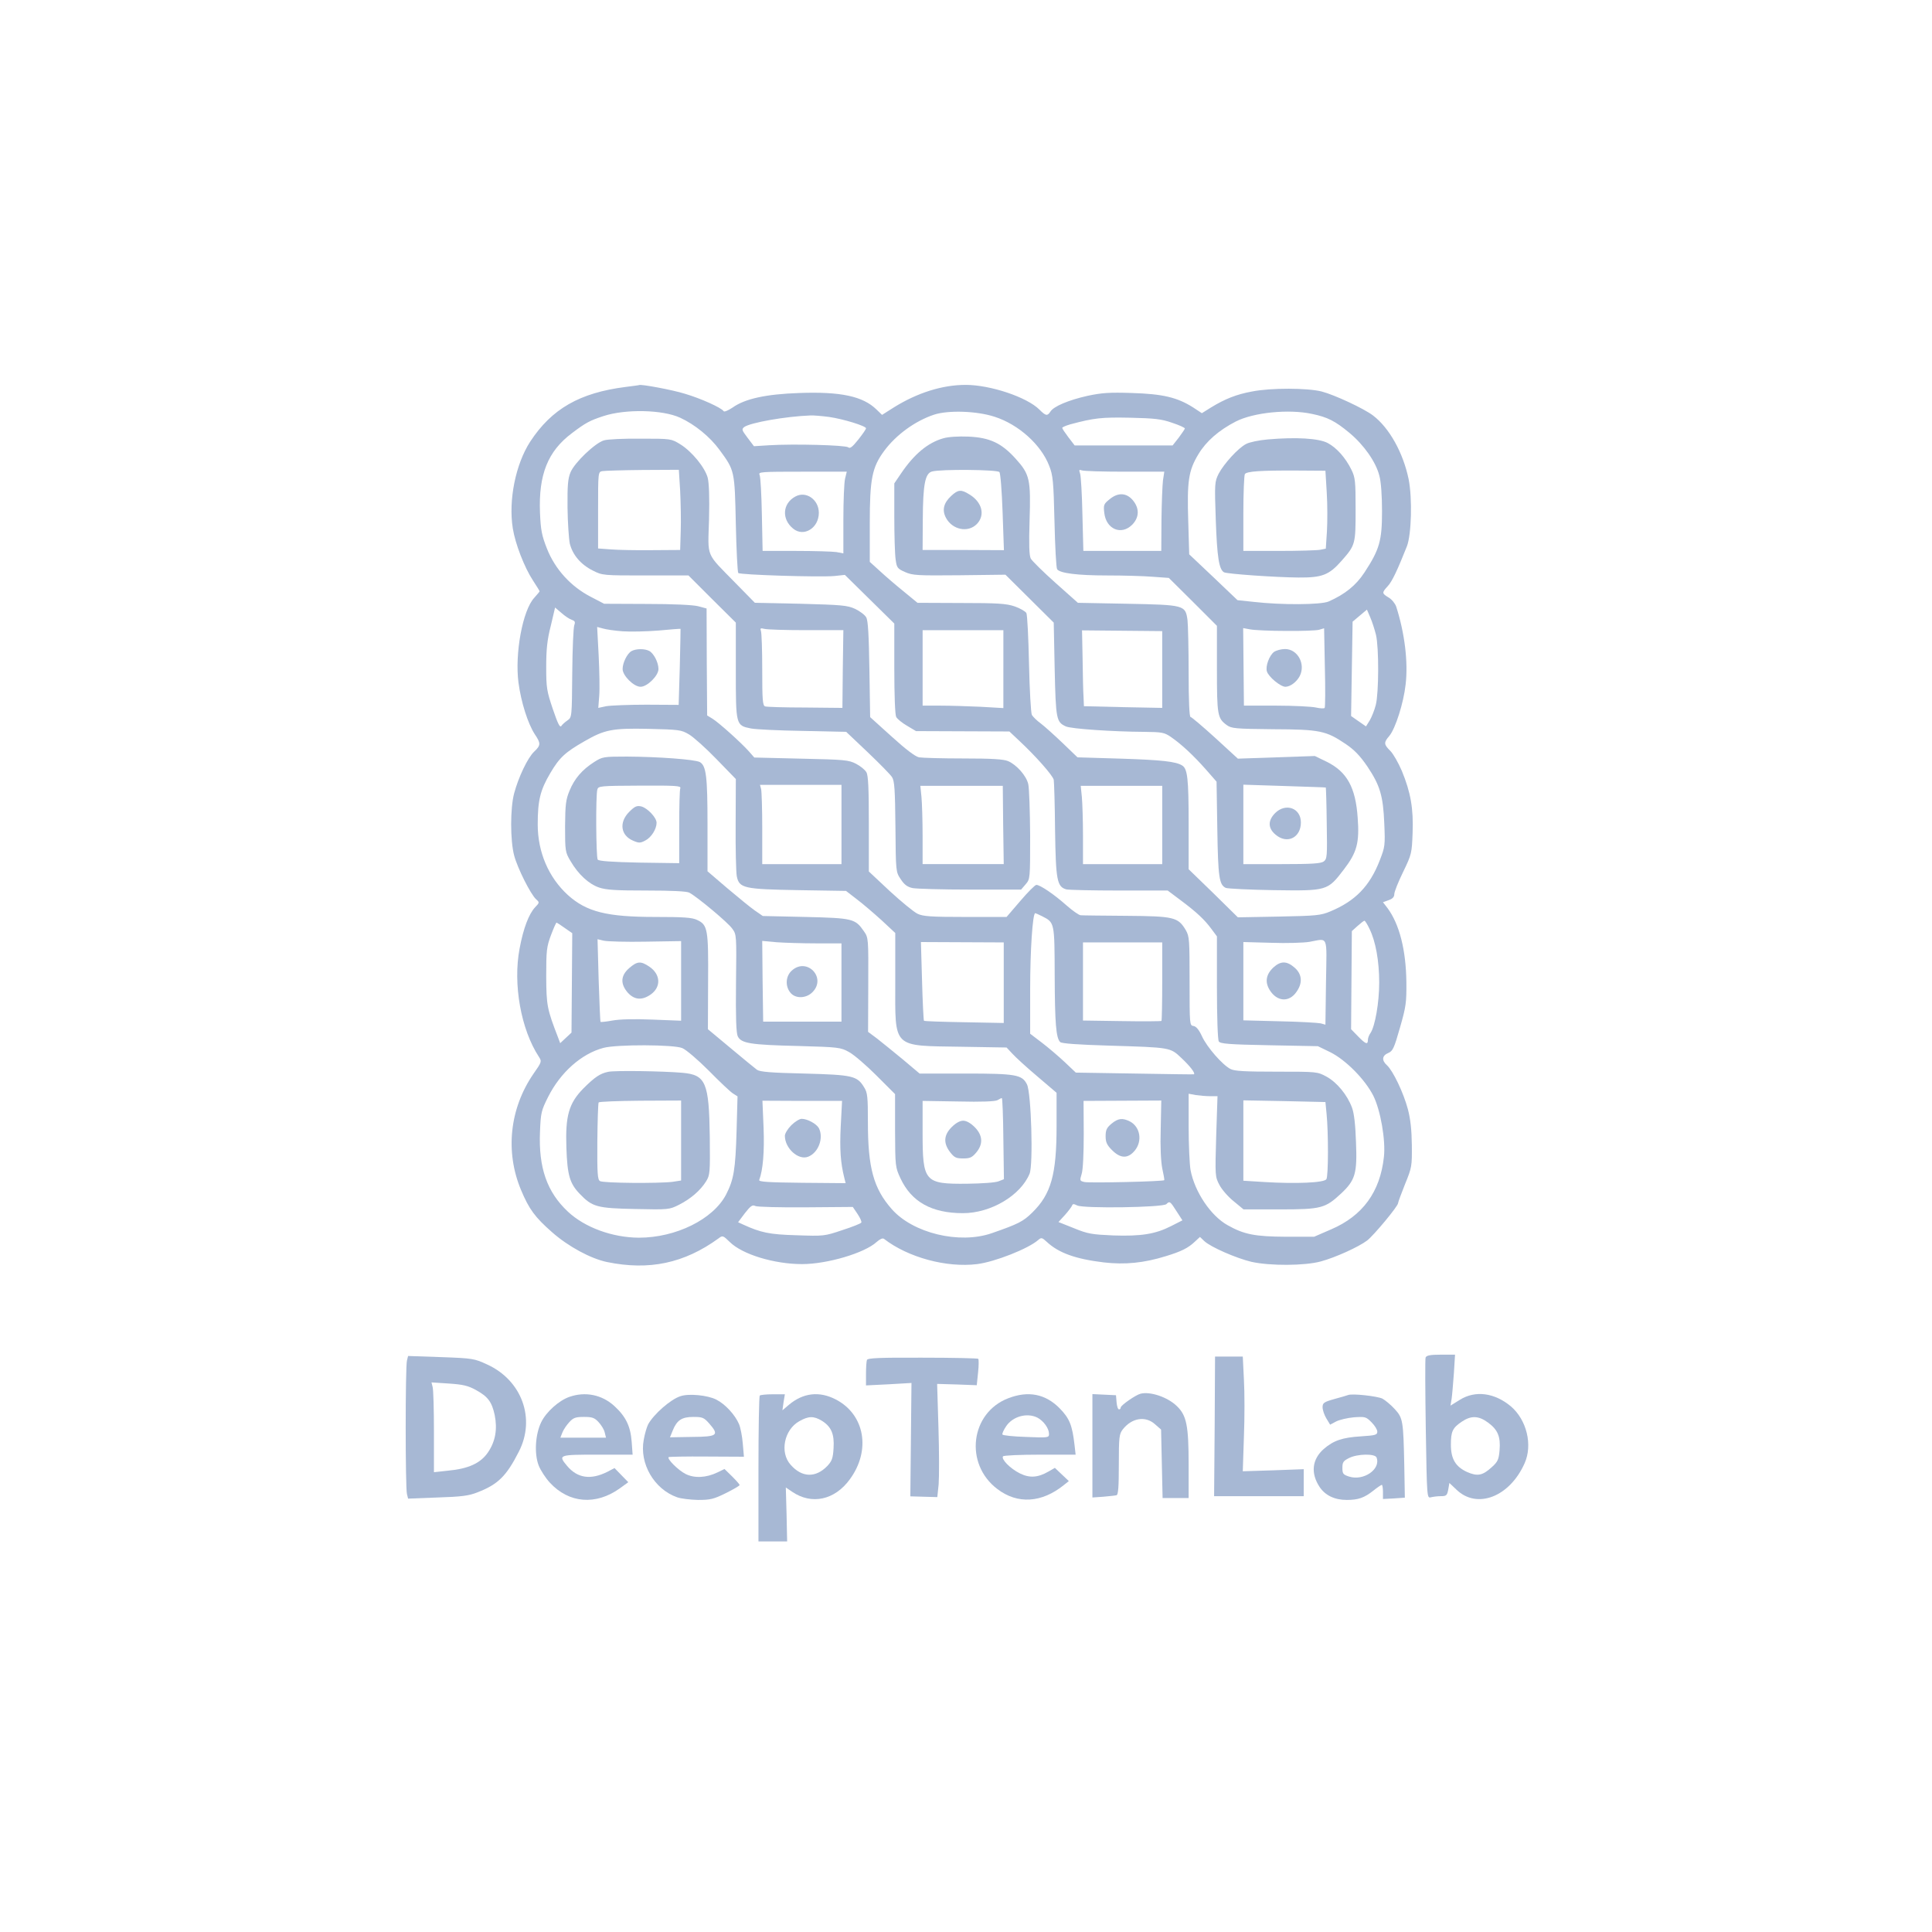 <?xml version="1.0" standalone="no"?>
<!DOCTYPE svg PUBLIC "-//W3C//DTD SVG 20010904//EN"
 "http://www.w3.org/TR/2001/REC-SVG-20010904/DTD/svg10.dtd">
<svg version="1.0" xmlns="http://www.w3.org/2000/svg"
 width="1024pt" height="1024pt" viewBox="0 0 1024 1024"
 preserveAspectRatio="xMidYMid meet">

<g transform="translate(0,1024) scale(0.1,-0.1)"
fill="#A7B8D4" stroke="none">
<path d="M3315 8189 c-243 -31 -391 -116 -505 -290 -77 -119 -116 -310 -92
-460 13 -81 61 -206 107 -276 19 -29 35 -55 35 -57 0 -2 -13 -17 -28 -34 -62
-66 -104 -296 -84 -450 14 -105 50 -217 86 -273 33 -49 33 -59 -3 -93 -34 -32
-83 -135 -106 -221 -21 -78 -21 -250 0 -329 18 -68 87 -205 116 -232 19 -17
19 -18 -5 -43 -33 -35 -62 -111 -82 -218 -36 -189 7 -429 102 -574 16 -25 16
-27 -29 -91 -126 -184 -150 -412 -66 -614 43 -103 74 -145 165 -225 86 -76
205 -140 291 -158 223 -46 409 -7 591 125 22 17 24 16 60 -19 67 -66 236 -117
383 -117 134 0 332 59 395 117 18 16 32 22 39 17 128 -99 332 -154 494 -134
95 12 272 82 324 128 16 14 20 13 45 -10 63 -59 153 -91 302 -109 113 -13 213
-3 329 33 82 25 118 43 153 76 l28 26 23 -22 c34 -32 170 -91 250 -110 99 -22
282 -21 367 2 78 21 201 77 246 111 36 28 164 182 164 198 0 5 17 51 37 101
36 88 37 95 36 206 -1 81 -7 138 -21 191 -23 87 -79 204 -111 233 -29 26 -26
51 7 65 24 10 31 25 62 134 32 111 35 133 34 242 -2 170 -37 307 -100 392
l-24 31 30 11 c21 7 30 17 30 32 0 12 21 65 47 118 45 93 46 99 50 206 5 129
-10 215 -57 329 -18 42 -45 90 -61 106 -35 35 -36 44 -5 80 32 39 75 173 86
272 14 119 -5 273 -50 413 -6 17 -24 39 -40 48 -36 22 -37 25 -5 60 23 24 52
86 102 212 24 63 29 254 9 355 -29 140 -102 272 -189 338 -47 36 -203 109
-272 127 -76 19 -268 20 -369 0 -82 -15 -143 -39 -218 -85 l-48 -30 -47 31
c-84 53 -161 71 -323 76 -121 4 -160 1 -236 -15 -102 -23 -180 -56 -197 -84
-16 -24 -24 -23 -58 11 -66 66 -260 131 -391 131 -124 0 -256 -42 -380 -119
l-63 -40 -30 29 c-72 70 -190 95 -409 87 -175 -6 -287 -30 -353 -77 -24 -16
-45 -25 -48 -19 -12 18 -120 67 -205 92 -67 21 -235 52 -243 46 -1 -1 -33 -5
-72 -10z m290 -163 c78 -36 158 -101 209 -171 80 -109 80 -109 86 -392 3 -138
9 -255 13 -260 10 -10 429 -23 509 -16 l56 6 131 -129 131 -129 0 -238 c0
-143 4 -246 10 -257 6 -11 32 -32 58 -47 l47 -28 247 -1 248 -1 52 -49 c87
-81 178 -184 183 -207 2 -12 6 -132 7 -267 4 -265 10 -300 60 -314 13 -3 139
-6 280 -6 l257 0 68 -51 c86 -64 128 -104 164 -153 l29 -39 0 -271 c0 -153 4
-278 10 -286 8 -12 53 -16 267 -20 l258 -5 66 -32 c82 -41 184 -144 228 -231
38 -76 66 -236 56 -324 -20 -185 -112 -312 -280 -384 l-90 -39 -150 0 c-163 1
-221 12 -308 61 -90 50 -175 177 -197 293 -5 29 -10 132 -10 229 l0 175 38 -7
c20 -3 55 -6 76 -6 l39 0 -7 -212 c-6 -210 -6 -214 17 -258 13 -25 47 -64 76
-87 l52 -43 192 0 c221 0 241 6 326 85 74 70 85 105 78 272 -3 91 -10 153 -21
182 -25 68 -80 134 -134 164 -50 27 -50 27 -266 27 -167 0 -223 3 -244 14 -43
22 -125 116 -151 173 -16 35 -31 53 -45 55 -21 3 -21 7 -21 238 0 218 -1 237
-20 270 -41 69 -62 74 -315 76 -124 1 -233 2 -242 3 -9 0 -43 24 -75 52 -65
58 -140 109 -160 109 -7 0 -45 -38 -85 -85 l-73 -85 -218 0 c-184 0 -225 3
-254 17 -19 9 -85 63 -147 120 l-111 104 0 252 c0 187 -3 258 -13 274 -7 13
-32 33 -55 45 -39 20 -60 22 -290 27 l-249 6 -29 33 c-42 47 -159 152 -193
173 l-28 17 -2 284 -1 283 -45 12 c-27 7 -134 12 -271 12 l-227 1 -71 37
c-105 54 -189 146 -232 255 -28 71 -33 99 -37 190 -8 202 41 326 169 422 74
56 95 67 168 91 117 38 313 34 406 -9z m1667 5 c127 -41 246 -148 289 -260 20
-50 23 -83 28 -296 3 -132 9 -245 14 -252 14 -21 107 -33 265 -33 86 0 195 -3
242 -7 l85 -6 128 -127 127 -127 0 -229 c0 -245 3 -261 52 -297 25 -18 44 -20
245 -22 249 -1 281 -8 385 -78 46 -31 76 -62 115 -119 67 -100 84 -155 90
-303 5 -115 4 -123 -24 -195 -53 -137 -130 -216 -263 -271 -50 -21 -74 -23
-272 -27 l-217 -4 -130 128 -131 127 0 243 c0 236 -6 288 -33 306 -33 22 -110
30 -323 37 l-233 7 -78 75 c-43 41 -95 88 -116 104 -21 15 -42 36 -48 46 -5
10 -12 132 -15 270 -3 139 -9 260 -14 270 -6 9 -33 25 -62 35 -44 15 -91 18
-284 18 l-231 1 -73 60 c-41 33 -98 82 -127 109 l-53 48 0 202 c0 239 12 299
77 387 63 85 164 158 263 191 75 25 228 20 322 -11z m1683 15 c81 -17 121 -37
197 -100 77 -64 141 -155 159 -228 9 -32 14 -107 14 -188 0 -155 -13 -202 -93
-324 -45 -69 -104 -116 -190 -154 -42 -18 -251 -19 -398 -2 l-85 9 -128 122
-128 121 -5 171 c-7 218 1 272 54 360 41 68 107 126 198 173 94 48 281 67 405
40z m-2560 -16 c76 -11 195 -48 195 -60 0 -5 -18 -31 -41 -60 -31 -39 -44 -49
-53 -41 -14 12 -290 19 -421 11 l-79 -5 -34 45 c-31 41 -32 45 -17 57 33 23
218 56 350 61 17 1 62 -3 100 -8z m1818 -31 c37 -12 67 -26 67 -30 0 -3 -15
-25 -32 -48 l-33 -42 -260 0 -259 0 -33 43 c-18 24 -33 46 -33 50 0 4 19 12
43 19 127 34 166 38 317 35 131 -3 166 -7 223 -27z m-252 -259 l210 0 -7 -46
c-3 -25 -7 -120 -8 -210 l-1 -164 -207 0 -206 0 -5 193 c-2 105 -8 203 -12
216 -7 21 -6 23 9 18 10 -4 112 -7 227 -7z m-1482 -37 c-5 -21 -9 -118 -9
-217 l0 -179 -37 7 c-21 3 -118 6 -215 6 l-176 0 -4 193 c-2 105 -7 200 -12
210 -8 16 7 17 227 17 l235 0 -9 -37z m-1449 -748 c17 -6 20 -11 14 -28 -5
-12 -10 -127 -11 -256 -2 -232 -2 -233 -25 -249 -13 -9 -28 -22 -33 -30 -8
-10 -19 14 -45 90 -32 95 -35 112 -35 223 0 92 5 143 24 217 l23 98 34 -29
c18 -16 42 -32 54 -36z m4263 -80 c16 -69 15 -308 -1 -371 -7 -28 -22 -65 -32
-82 l-20 -32 -39 27 -40 28 4 250 4 250 38 32 38 32 18 -42 c10 -23 23 -64 30
-92z m-3993 19 c41 -3 127 -1 190 4 63 6 116 10 117 9 0 -1 -1 -92 -4 -202
l-6 -201 -171 1 c-94 0 -190 -4 -213 -8 l-42 -9 5 64 c3 35 1 131 -3 214 l-8
151 30 -8 c16 -5 63 -12 105 -15z m3515 2 c83 -1 162 2 176 6 l27 8 4 -208 c3
-114 2 -210 -1 -214 -3 -4 -24 -3 -46 2 -22 5 -117 10 -211 10 l-171 0 -2 206
-2 205 38 -7 c21 -4 106 -8 188 -8z m-1497 -202 l0 -207 -121 7 c-66 3 -162 6
-214 6 l-93 0 0 200 0 200 214 0 214 0 0 -206z m-1667 -346 c24 -14 90 -73
146 -131 l103 -106 -1 -238 c-1 -131 2 -255 6 -277 13 -64 37 -69 330 -74
l249 -4 57 -44 c32 -24 90 -74 131 -111 l73 -68 0 -261 c0 -354 -19 -336 350
-342 l240 -4 30 -32 c17 -19 76 -73 133 -121 l102 -87 0 -177 c0 -257 -29
-360 -129 -458 -48 -47 -73 -60 -214 -109 -172 -60 -419 0 -531 128 -96 109
-126 219 -126 460 0 134 -2 157 -20 185 -37 61 -60 66 -316 73 -180 4 -236 9
-252 20 -11 8 -74 60 -140 115 l-120 100 1 250 c2 280 -2 303 -58 329 -26 13
-71 16 -222 16 -257 0 -364 27 -463 116 -102 93 -160 227 -160 374 0 127 13
182 67 273 49 83 79 110 182 169 106 61 147 69 337 65 163 -4 174 -5 215 -29z
m809 -478 l0 -210 -210 0 -210 0 0 188 c0 103 -3 197 -6 210 l-6 22 216 0 216
0 0 -210z m1700 -2 l0 -208 -210 0 -210 0 0 149 c0 81 -3 175 -6 207 l-6 59
216 0 216 0 0 -207z m-637 -484 c67 -34 66 -32 67 -314 1 -254 7 -331 29 -353
8 -8 93 -14 259 -19 328 -10 324 -9 384 -66 45 -42 75 -81 66 -86 -2 -1 -143
1 -314 4 l-312 5 -58 55 c-33 31 -87 77 -121 103 l-63 48 0 237 c0 203 13 402
27 402 2 0 18 -7 36 -16z m1736 -68 c32 -65 51 -169 51 -284 0 -106 -22 -231
-46 -267 -8 -11 -14 -27 -14 -37 0 -27 -12 -22 -53 20 l-36 37 2 260 2 260 30
27 c17 15 33 28 37 28 3 0 16 -20 27 -44z m-4265 5 l39 -27 -2 -264 -2 -263
-30 -28 -30 -28 -10 27 c-60 155 -63 172 -64 327 0 136 2 156 25 218 14 37 27
67 30 67 3 -1 22 -13 44 -29z m429 -72 l187 3 0 -211 0 -211 -152 6 c-98 4
-174 2 -212 -5 -33 -6 -61 -9 -63 -7 -2 2 -6 101 -10 221 l-6 217 34 -8 c19
-4 118 -7 222 -5z m3605 -215 l-3 -225 -25 7 c-14 3 -112 9 -217 11 l-193 5 0
207 0 208 148 -4 c81 -3 172 0 202 5 102 18 92 42 88 -214z m-1708 -3 l0 -213
-209 4 c-115 2 -212 5 -214 8 -2 3 -7 98 -10 211 l-6 206 219 -1 220 -1 0
-214z m840 8 c0 -113 -2 -208 -4 -210 -2 -2 -97 -3 -210 -1 l-206 3 0 207 0
207 210 0 210 0 0 -206z m-2544 -354 c20 -8 83 -62 140 -119 57 -58 114 -112
128 -121 l25 -16 -5 -182 c-6 -208 -15 -259 -56 -339 -69 -131 -266 -228 -462
-228 -141 1 -286 54 -376 138 -111 104 -156 233 -148 423 4 102 7 113 43 185
66 131 177 229 293 260 70 19 373 18 418 -1z m840 -415 c-6 -122 -1 -193 19
-273 l7 -28 -231 2 c-179 2 -231 5 -227 15 20 53 28 150 23 278 l-6 142 211
-1 211 0 -7 -135z m1696 -14 c-3 -94 1 -172 8 -208 7 -31 12 -60 11 -63 -2 -7
-391 -16 -423 -10 -25 6 -26 7 -15 43 7 22 11 106 11 212 l-1 175 206 1 206 1
-3 -151z m879 81 c10 -98 10 -331 -1 -347 -12 -19 -161 -25 -327 -15 l-113 7
0 213 0 213 218 -4 217 -5 6 -62z m-795 -517 l31 -48 -61 -31 c-83 -42 -158
-54 -306 -49 -112 5 -134 8 -207 38 l-83 33 34 37 c18 20 35 43 38 50 3 10 9
10 27 1 32 -17 455 -11 473 7 17 17 20 16 54 -38z m-1965 21 l249 2 25 -37
c14 -21 23 -41 20 -46 -3 -5 -48 -23 -101 -40 -95 -32 -98 -32 -243 -27 -144
4 -189 14 -283 57 l-26 12 36 48 c30 38 40 46 55 38 10 -5 130 -8 268 -7z"/>
<path d="M3201 7906 c-47 -14 -155 -117 -177 -169 -14 -34 -17 -69 -16 -187 1
-80 7 -166 12 -191 15 -60 58 -111 122 -143 51 -26 55 -26 279 -26 l228 0 125
-125 126 -125 0 -254 c0 -290 0 -291 80 -307 25 -5 149 -11 275 -13 l230 -5
114 -108 c62 -59 121 -119 129 -132 13 -20 16 -65 18 -263 2 -239 2 -239 28
-278 19 -29 35 -41 63 -47 21 -4 159 -8 306 -8 l269 0 24 28 c24 28 24 29 24
260 -1 128 -5 249 -10 271 -10 44 -61 102 -107 122 -24 10 -85 14 -236 14
-113 0 -218 3 -236 6 -20 4 -70 42 -145 110 l-114 103 -4 253 c-3 182 -7 260
-17 276 -7 13 -34 33 -59 45 -42 19 -72 21 -289 27 l-242 5 -103 105 c-160
164 -146 130 -140 337 3 118 0 192 -7 221 -15 55 -84 139 -145 177 -49 30 -49
30 -210 30 -89 1 -176 -3 -195 -9z m404 -268 c3 -62 5 -158 3 -213 l-3 -100
-150 -1 c-82 -1 -180 1 -217 4 l-68 5 0 203 c0 202 0 203 23 207 12 2 108 5
214 6 l191 1 7 -112z m667 -738 l198 0 -3 -206 -2 -206 -198 2 c-108 0 -204 3
-212 6 -13 5 -15 37 -15 194 0 104 -3 196 -7 206 -5 14 -2 16 18 11 13 -4 113
-7 221 -7z m1045 -1032 l3 -208 -215 0 -215 0 0 149 c0 81 -3 175 -6 207 l-6
59 218 0 219 0 2 -207z"/>
<path d="M5000 7917 c-82 -23 -155 -84 -224 -186 l-36 -53 0 -178 c0 -97 3
-199 7 -225 6 -44 9 -49 50 -67 41 -18 65 -19 289 -17 l243 3 128 -127 128
-127 5 -247 c6 -266 9 -280 59 -303 27 -13 248 -28 417 -29 92 -1 105 -3 140
-27 55 -38 120 -98 186 -173 l56 -64 4 -251 c4 -256 10 -296 45 -312 10 -4
124 -10 254 -12 284 -4 285 -4 372 110 69 90 83 141 73 274 -11 161 -57 243
-163 296 l-64 31 -204 -7 -204 -7 -121 111 c-66 60 -125 110 -130 110 -6 0
-10 85 -10 234 0 128 -3 254 -6 280 -11 79 -16 80 -320 86 l-261 5 -119 106
c-65 58 -124 116 -131 129 -8 17 -10 74 -6 201 7 219 1 245 -74 328 -75 83
-137 112 -251 117 -52 2 -105 -1 -132 -9z m297 -179 c6 -7 13 -103 17 -213 l7
-201 -216 1 -215 0 1 160 c1 187 12 246 49 256 47 13 347 10 357 -3z m863
-1046 l0 -204 -207 4 -208 5 -2 49 c-2 27 -4 117 -5 201 l-3 152 213 -2 212
-2 0 -203z m867 -626 c1 -1 4 -87 5 -190 3 -176 2 -188 -16 -202 -16 -11 -63
-14 -223 -14 l-203 0 0 210 0 211 218 -7 c119 -4 218 -7 219 -8z"/>
<path d="M5042 7612 c-41 -38 -50 -76 -28 -117 34 -63 116 -80 163 -33 46 47
29 117 -40 158 -43 27 -59 25 -95 -8z"/>
<path d="M6759 5931 c-40 -40 -39 -81 2 -115 61 -52 134 -16 134 65 0 76 -80
105 -136 50z"/>
<path d="M6720 7911 c-47 -4 -99 -15 -115 -24 -42 -21 -118 -105 -146 -158
-21 -43 -22 -49 -15 -248 7 -195 17 -258 43 -274 14 -9 274 -27 395 -28 125
-1 162 13 228 88 74 84 75 88 75 273 0 150 -2 169 -22 210 -32 65 -79 117
-126 142 -48 25 -167 32 -317 19z m312 -281 c4 -63 4 -156 1 -207 l-6 -91 -30
-6 c-16 -3 -114 -6 -218 -6 l-189 0 0 198 c0 108 4 202 8 209 9 15 83 20 277
19 l150 -1 7 -115z"/>
<path d="M5880 7593 c-30 -24 -32 -30 -27 -72 10 -86 90 -120 148 -62 38 39
39 87 3 130 -34 40 -79 42 -124 4z"/>
<path d="M4215 7608 c-68 -37 -73 -120 -11 -170 56 -46 136 3 136 84 0 70 -68
118 -125 86z"/>
<path d="M3347 6789 c-23 -13 -47 -62 -47 -95 0 -35 59 -94 95 -94 36 0 95 59
95 94 0 35 -25 83 -49 96 -25 13 -71 12 -94 -1z"/>
<path d="M6753 6785 c-25 -18 -47 -77 -38 -104 9 -29 72 -81 98 -81 26 0 60
26 76 57 32 63 -11 143 -78 143 -20 0 -46 -7 -58 -15z"/>
<path d="M3149 6201 c-64 -41 -104 -88 -130 -151 -20 -48 -23 -73 -24 -190 0
-131 1 -137 29 -184 41 -70 96 -121 151 -140 39 -13 90 -16 252 -16 135 0 212
-4 226 -11 43 -23 206 -159 228 -191 23 -31 23 -35 20 -288 -2 -184 1 -263 9
-282 18 -38 66 -46 324 -52 210 -6 221 -7 266 -32 26 -14 91 -70 145 -124 l99
-99 0 -193 c1 -190 1 -194 29 -254 58 -124 165 -184 331 -184 147 0 305 93
353 209 20 48 9 430 -14 474 -26 51 -58 57 -326 57 l-243 0 -89 75 c-50 41
-111 91 -137 111 l-47 35 1 250 c1 245 1 249 -23 283 -46 67 -59 70 -310 76
l-226 5 -42 29 c-23 16 -89 70 -147 119 l-104 89 0 247 c0 257 -7 313 -41 332
-27 14 -220 28 -385 29 -126 0 -131 -1 -175 -29z m457 -138 c-4 -8 -6 -101 -6
-206 l0 -192 -212 3 c-144 3 -215 8 -220 16 -9 13 -11 341 -2 371 5 19 14 20
225 21 188 1 219 -1 215 -13z m721 -823 l133 0 0 -207 0 -208 -208 0 -207 0
-3 214 -2 214 76 -7 c42 -3 137 -6 211 -6z m991 -1035 l3 -215 -28 -11 c-16
-7 -89 -12 -168 -13 -225 -2 -235 10 -235 271 l0 168 189 -3 c122 -3 196 0
208 7 10 6 20 11 23 11 3 0 7 -97 8 -215z"/>
<path d="M3335 5937 c-55 -55 -46 -125 21 -153 30 -13 38 -13 64 1 32 16 60
61 60 94 0 28 -49 79 -82 87 -23 5 -34 0 -63 -29z"/>
<path d="M4196 5095 c-32 -29 -35 -82 -7 -116 26 -33 83 -32 117 2 77 77 -30
188 -110 114z"/>
<path d="M5044 4266 c-42 -42 -45 -85 -8 -133 22 -28 31 -33 69 -33 36 0 47 5
69 31 38 45 35 92 -8 135 -22 22 -44 34 -61 34 -17 0 -39 -12 -61 -34z"/>
<path d="M3335 5109 c-46 -40 -48 -84 -7 -131 35 -38 75 -41 121 -9 56 40 53
107 -8 148 -45 30 -63 29 -106 -8z"/>
<path d="M6750 5113 c-40 -37 -47 -78 -20 -121 38 -61 102 -66 141 -10 34 47
31 94 -9 129 -41 36 -73 37 -112 2z"/>
<path d="M3223 4559 c-43 -9 -71 -28 -132 -89 -76 -78 -95 -144 -89 -314 5
-146 18 -189 71 -244 66 -69 92 -76 293 -80 178 -4 182 -3 232 22 63 32 114
76 144 124 21 34 22 44 20 236 -4 289 -21 329 -145 340 -104 9 -360 13 -394 5z
m387 -364 l0 -212 -46 -7 c-72 -9 -367 -7 -384 4 -13 8 -15 41 -14 209 1 109
4 203 7 208 3 4 102 8 221 9 l216 1 0 -212z"/>
<path d="M4194 4276 c-19 -19 -34 -44 -34 -56 0 -66 71 -131 123 -111 55 21
84 100 57 152 -13 23 -61 49 -91 49 -11 0 -36 -15 -55 -34z"/>
<path d="M5891 4284 c-25 -21 -31 -33 -31 -66 0 -32 7 -47 34 -74 45 -45 84
-46 120 -3 42 50 30 126 -25 155 -40 20 -63 17 -98 -12z"/>
<path d="M7556 3045 c-3 -8 -2 -179 1 -381 6 -364 6 -365 27 -360 12 3 35 6
53 6 29 0 33 4 39 35 l6 35 37 -35 c109 -106 283 -39 362 140 43 97 11 229
-73 301 -86 72 -188 86 -270 35 l-50 -31 6 37 c3 21 8 82 12 136 l6 97 -75 0
c-57 0 -76 -4 -81 -15z m331 -345 c52 -38 67 -75 61 -147 -4 -49 -10 -61 -41
-89 -49 -45 -76 -50 -131 -26 -61 28 -86 69 -86 145 0 70 9 89 58 122 49 33
89 32 139 -5z"/>
<path d="M2157 3029 c-9 -31 -9 -677 0 -708 l6 -24 156 6 c126 4 166 9 211 27
109 42 154 86 220 216 90 175 16 378 -168 462 -67 31 -75 33 -244 39 l-175 6
-6 -24z m365 -156 c64 -35 85 -63 100 -133 15 -75 4 -139 -35 -197 -39 -58
-104 -88 -214 -98 l-73 -8 0 214 c0 118 -3 225 -7 238 l-6 24 91 -6 c75 -5
102 -11 144 -34z"/>
<path d="M4595 3032 c-3 -8 -5 -41 -5 -74 l0 -61 121 6 120 7 -3 -301 -3 -300
71 -2 72 -2 7 68 c3 38 3 173 -1 300 l-7 232 105 -3 105 -4 7 67 c4 37 4 70 1
73 -3 3 -136 6 -295 6 -232 1 -291 -2 -295 -12z"/>
<path d="M6438 2680 l-3 -370 238 0 237 0 0 71 0 72 -162 -6 -161 -5 6 182 c4
100 4 237 0 304 l-6 122 -73 0 -74 0 -2 -370z"/>
<path d="M6045 2853 c-27 -7 -105 -62 -105 -73 0 -6 -4 -10 -9 -10 -6 0 -11
17 -13 38 l-3 37 -62 3 -63 3 0 -274 0 -274 58 4 c31 3 63 6 70 8 9 3 12 45
12 163 0 146 2 161 21 186 48 61 120 73 171 27 l32 -28 4 -182 4 -181 69 0 69
0 0 178 c0 206 -11 260 -62 309 -49 48 -141 79 -193 66z"/>
<path d="M3017 2836 c-56 -20 -122 -80 -148 -133 -32 -65 -38 -168 -14 -230
10 -26 37 -67 59 -91 101 -110 244 -122 372 -30 l44 32 -36 37 -37 38 -38 -20
c-88 -44 -158 -34 -213 31 -49 59 -46 60 160 60 l187 0 -5 68 c-6 82 -31 134
-91 189 -66 61 -155 79 -240 49z m155 -133 c15 -16 30 -40 33 -55 l7 -28 -121
0 -121 0 11 28 c6 15 22 39 37 55 21 23 34 27 77 27 43 0 56 -4 77 -27z"/>
<path d="M3607 2840 c-52 -16 -143 -96 -172 -150 -7 -14 -18 -51 -23 -81 -24
-126 55 -262 177 -305 20 -7 69 -13 110 -14 66 0 83 4 148 36 40 20 73 39 73
43 0 4 -18 24 -40 46 l-40 39 -37 -18 c-60 -29 -123 -32 -170 -8 -39 20 -99
80 -89 89 2 2 93 4 202 3 l197 -1 -6 69 c-3 38 -12 85 -20 104 -21 49 -73 106
-121 130 -45 23 -145 33 -189 18z m153 -146 c53 -61 43 -69 -92 -70 l-117 -2
15 37 c22 54 48 71 109 71 48 0 56 -3 85 -36z"/>
<path d="M4027 2843 c-4 -3 -7 -179 -7 -390 l0 -383 76 0 76 0 -3 143 -4 143
34 -23 c103 -70 225 -44 305 66 113 153 80 343 -73 423 -88 46 -174 36 -250
-28 l-34 -29 6 43 7 42 -63 0 c-35 0 -67 -3 -70 -7z m330 -134 c49 -31 66 -70
61 -145 -3 -54 -9 -68 -33 -94 -62 -64 -135 -62 -195 7 -58 65 -34 185 46 230
49 28 77 29 121 2z"/>
<path d="M5344 2829 c-201 -77 -234 -348 -58 -481 107 -82 236 -74 354 22 l25
20 -37 35 -37 35 -33 -19 c-57 -33 -101 -36 -153 -10 -50 25 -99 74 -89 90 3
5 91 9 195 9 l190 0 -6 53 c-12 103 -26 139 -79 193 -75 76 -166 94 -272 53z
m155 -103 c33 -18 61 -57 61 -86 0 -20 -4 -21 -122 -16 -67 2 -124 8 -125 13
-2 5 7 25 20 44 35 52 111 73 166 45z"/>
<path d="M7145 2846 c-5 -2 -38 -12 -72 -21 -57 -16 -63 -21 -63 -44 0 -14 9
-41 20 -59 l20 -33 32 17 c18 9 60 19 94 22 60 4 64 3 93 -26 17 -17 31 -39
31 -50 0 -17 -9 -20 -87 -25 -98 -6 -145 -22 -197 -67 -62 -55 -70 -128 -22
-201 30 -45 80 -69 144 -69 61 0 93 11 142 50 21 17 41 30 44 30 3 0 6 -17 6
-37 l0 -38 58 3 58 4 -3 171 c-5 236 -7 251 -50 298 -20 22 -50 47 -66 56 -27
13 -159 28 -182 19z m151 -331 c24 -62 -69 -126 -146 -101 -31 10 -35 15 -35
46 0 30 5 37 35 52 45 23 138 24 146 3z"/>
</g>
</svg>
